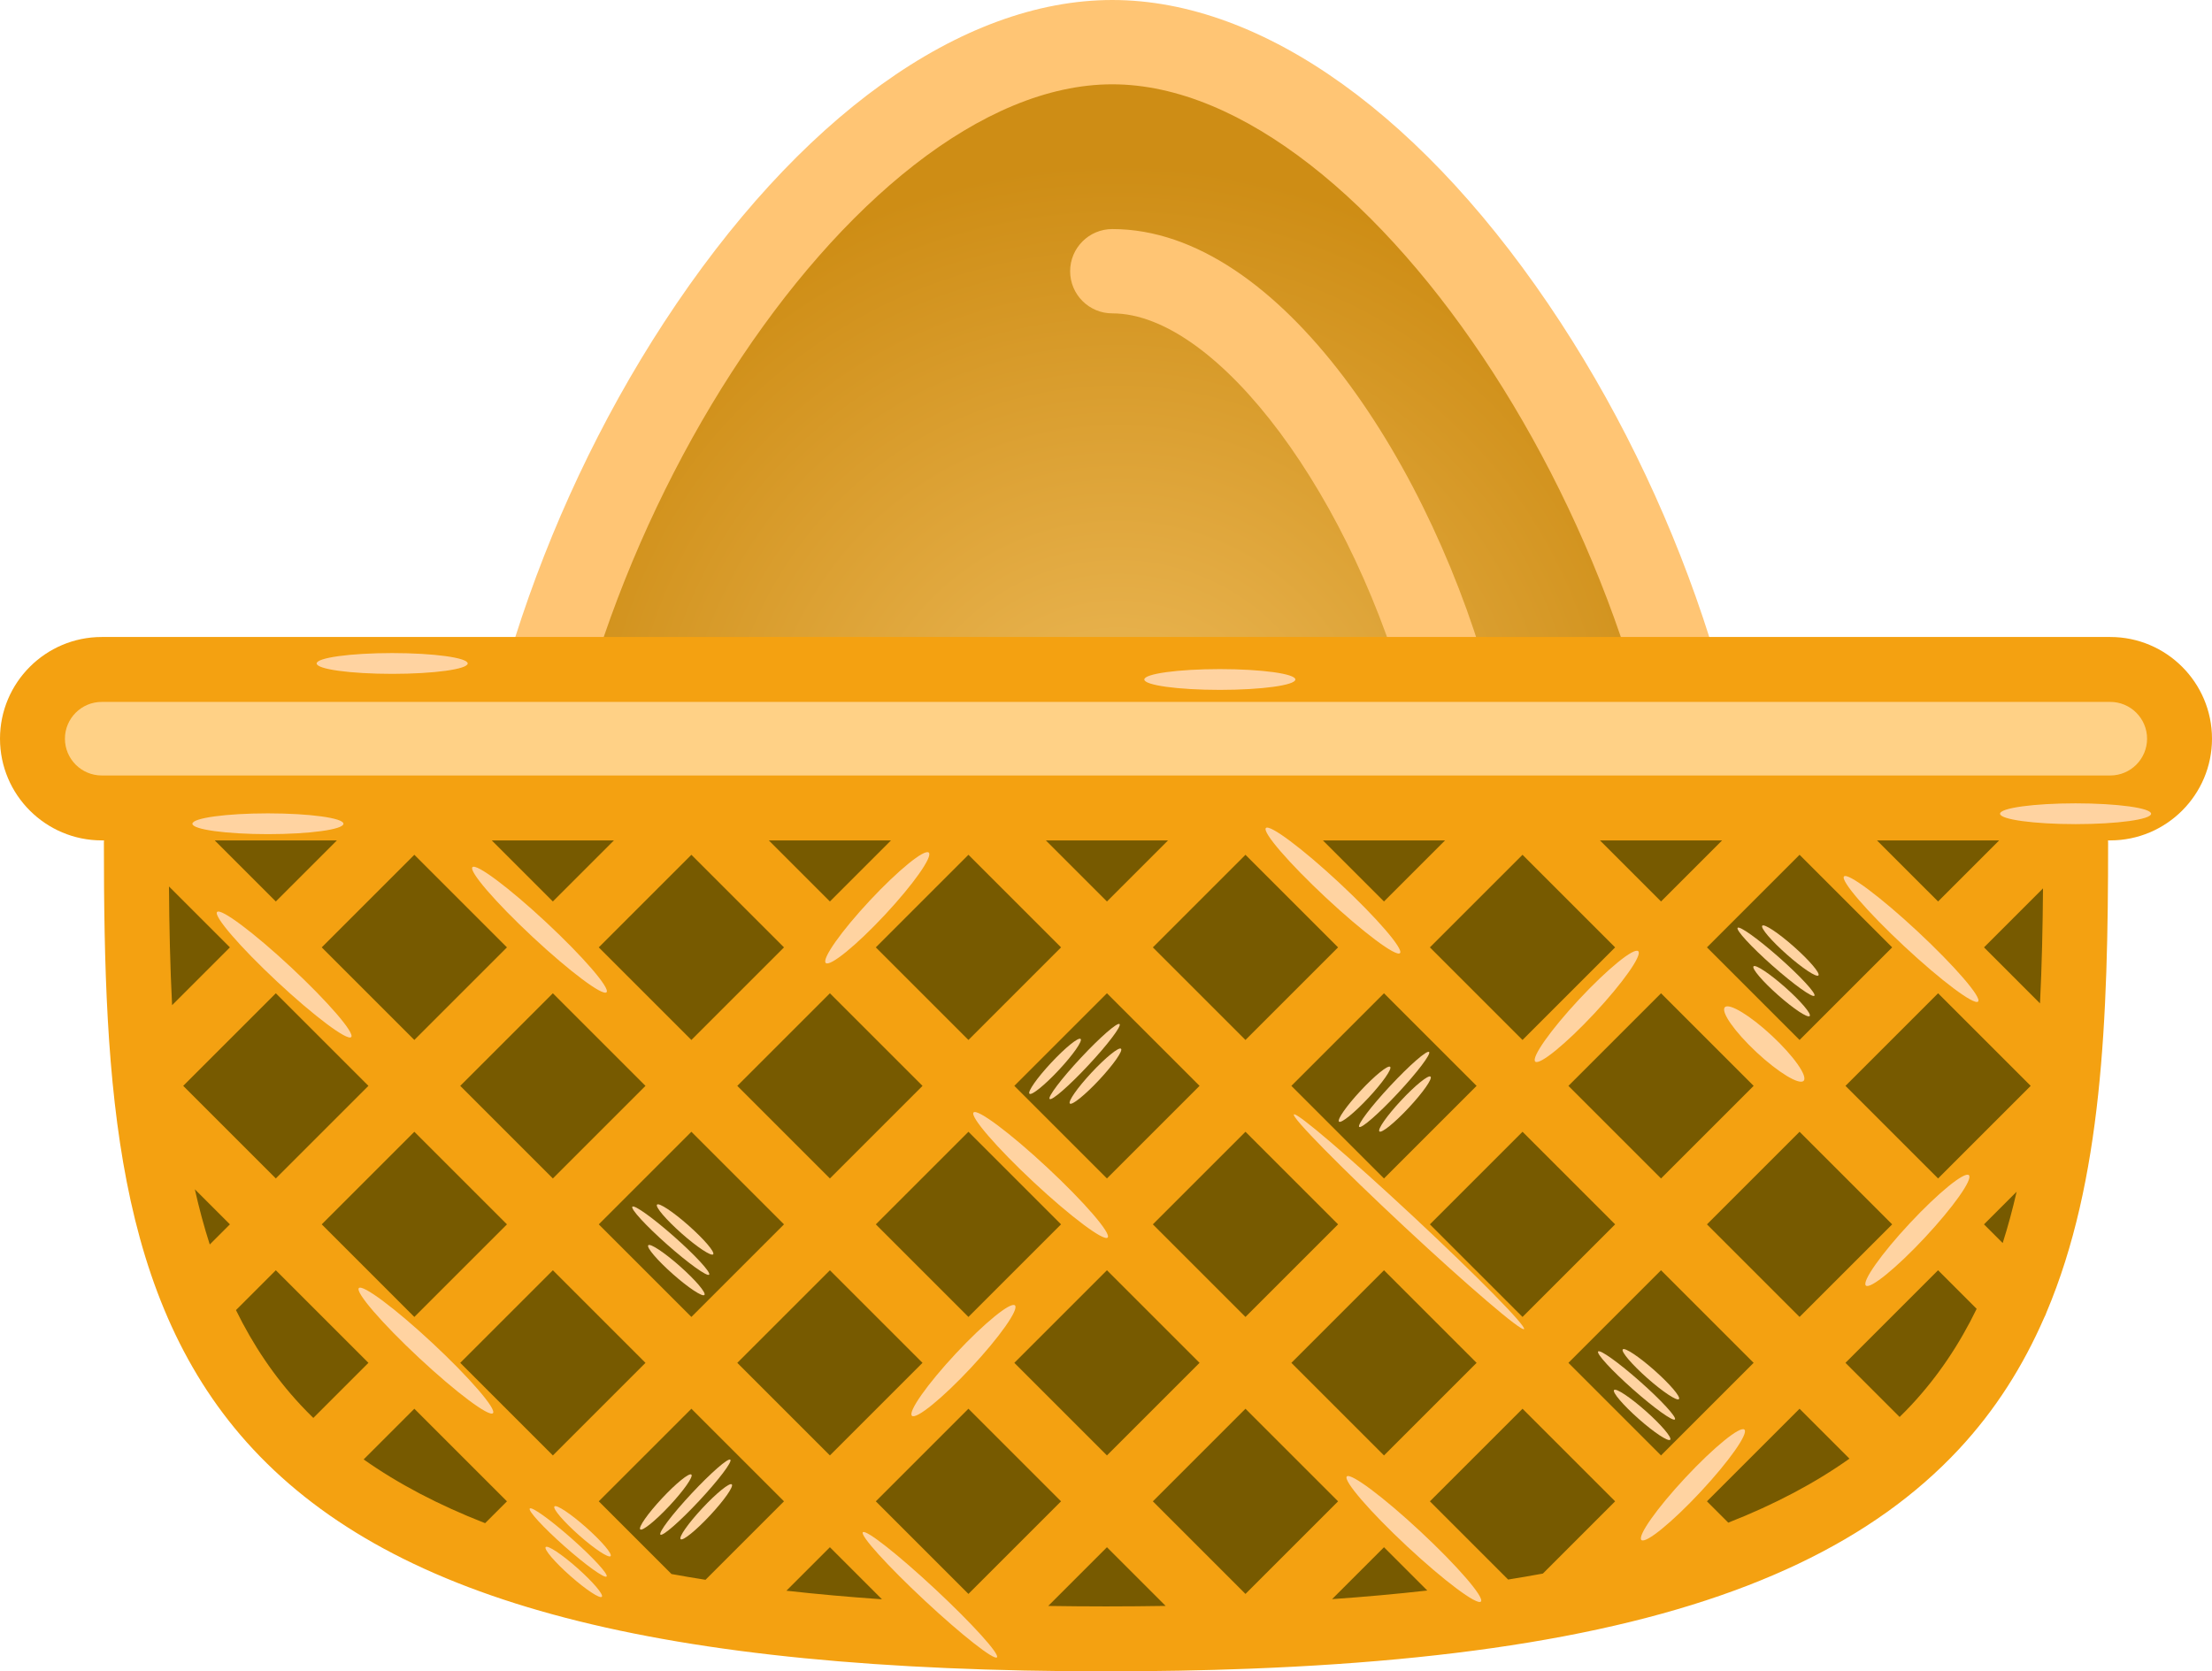 <?xml version="1.0" encoding="utf-8"?>
<svg viewBox="32.398 46.473 419.69 317.18" xmlns="http://www.w3.org/2000/svg" xmlns:bx="https://boxy-svg.com">
  <defs>
    <radialGradient gradientUnits="userSpaceOnUse" cx="124.514" cy="148.52" r="117.366" id="gradient-0" spreadMethod="pad" gradientTransform="matrix(1, 0, 0, 1, 82.406, 39.792)">
      <stop offset="0" style="stop-color: rgba(238, 187, 91, 1)"/>
      <stop offset="1" style="stop-color: rgba(206, 141, 21, 1)"/>
    </radialGradient>
  </defs>
  <g transform="matrix(0.821, 0, 0, 0.821, -2.838, 167.36)" style=""/>
  <g transform="matrix(0.821, 0, 0, 0.821, -2.838, 167.36)" style=""/>
  <g transform="matrix(0.821, 0, 0, 0.821, -2.838, 167.36)" style=""/>
  <g transform="matrix(0.821, 0, 0, 0.821, -2.838, 167.36)" style=""/>
  <g transform="matrix(0.821, 0, 0, 0.821, -2.838, 167.36)" style=""/>
  <g transform="matrix(0.821, 0, 0, 0.821, -2.838, 167.36)" style=""/>
  <g transform="matrix(0.821, 0, 0, 0.821, -2.838, 167.36)" style=""/>
  <g transform="matrix(0.821, 0, 0, 0.821, -2.838, 167.36)" style=""/>
  <g transform="matrix(0.821, 0, 0, 0.821, -2.838, 167.36)" style=""/>
  <g transform="matrix(0.821, 0, 0, 0.821, -2.838, 167.36)" style=""/>
  <g transform="matrix(0.821, 0, 0, 0.821, -2.838, 167.36)" style=""/>
  <g transform="matrix(0.821, 0, 0, 0.821, -2.838, 167.36)" style=""/>
  <g transform="matrix(0.821, 0, 0, 0.821, -2.838, 167.36)" style=""/>
  <g transform="matrix(0.821, 0, 0, 0.821, -2.838, 167.36)" style=""/>
  <g transform="matrix(0.821, 0, 0, 0.821, -2.838, 167.36)" style=""/>
  <g transform="matrix(1, 0, 0, 1, 58.406, 39.91)"/>
  <g transform="matrix(1, 0, 0, 1, 58.406, 39.91)"/>
  <g transform="matrix(1, 0, 0, 1, 58.406, 39.91)"/>
  <g transform="matrix(1, 0, 0, 1, 58.406, 39.91)"/>
  <g transform="matrix(1, 0, 0, 1, 58.406, 39.91)"/>
  <g transform="matrix(1, 0, 0, 1, 58.406, 39.91)"/>
  <g transform="matrix(1, 0, 0, 1, 58.406, 39.91)"/>
  <g transform="matrix(1, 0, 0, 1, 58.406, 39.91)"/>
  <g transform="matrix(1, 0, 0, 1, 58.406, 39.91)"/>
  <g transform="matrix(1, 0, 0, 1, 58.406, 39.91)"/>
  <g transform="matrix(1, 0, 0, 1, 58.406, 39.91)"/>
  <g transform="matrix(1, 0, 0, 1, 58.406, 39.91)"/>
  <g transform="matrix(1, 0, 0, 1, 58.406, 39.91)"/>
  <g transform="matrix(1, 0, 0, 1, 58.406, 39.91)"/>
  <g transform="matrix(1, 0, 0, 1, 58.406, 39.91)"/>
  <g transform="matrix(1, 0, 0, 1, -0, -0)" bx:origin="0.501 0.725">
    <g transform="matrix(1, 0, 0, 1, 37.59, 6.563)">
      <path style="stroke: rgb(0, 0, 0); fill: url(#gradient-0); paint-order: stroke;" d="M 174.847 57.378 L 110.701 131.744 L 89.554 215.275 L 109.644 290.699 L 183.658 331.23 L 279.876 313.96 L 324.285 245.938 L 310.892 159.588 L 258.729 72.533 L 207.272 45.395 L 174.847 57.378 Z"/>
      <path d="M 278.059 171.597 C 279.174 175.872 276.613 180.243 272.337 181.358 C 271.66 181.534 270.981 181.619 270.312 181.619 C 266.759 181.619 263.516 179.235 262.577 175.637 C 251.794 134.302 225.815 99.381 205.848 99.381 C 201.43 99.381 197.848 95.799 197.848 91.381 C 197.848 86.963 201.43 83.381 205.848 83.381 C 237.802 83.38 266.902 128.831 278.059 171.597 Z M 329.36 222.422 C 329.36 254.776 319.632 282.03 301.229 301.238 C 279.897 323.503 247.806 334.792 205.848 334.792 C 163.889 334.792 131.798 323.503 110.465 301.238 C 92.062 282.03 82.334 254.775 82.334 222.422 C 82.334 183.355 96.712 138 120.796 101.099 C 146.176 62.212 177.176 39.91 205.848 39.91 C 234.52 39.91 265.519 62.212 290.898 101.098 C 314.982 138 329.36 183.355 329.36 222.422 Z M 313.36 222.422 C 313.36 146.169 255.082 55.91 205.848 55.91 C 156.613 55.91 98.334 146.169 98.334 222.422 C 98.334 250.57 106.523 273.997 122.019 290.169 C 140.216 309.162 168.42 318.792 205.848 318.792 C 243.275 318.792 271.479 309.162 289.676 290.169 C 305.17 273.997 313.36 250.57 313.36 222.422 Z" style="fill: rgb(255, 197, 116);"/>
    </g>
    <g transform="matrix(1, 0, 0, 1, 34.606, 1.783)">
      <path style="stroke: rgb(0, 0, 0); fill: rgb(119, 90, 0);" d="M 24.158 199.852 L 29.899 266.718 L 44.421 309.269 L 90.011 340.676 L 152.487 355.197 L 228.133 356.886 L 305.468 346.755 L 354.436 325.479 L 383.141 287.994 L 390.571 244.092 L 390.571 198.839 L 24.158 199.852 Z"/>
      <path style="stroke: rgb(0, 0, 0); fill: rgb(255, 209, 134);" d="M 12.338 171.822 L 3.896 184.655 L 15.715 197.15 L 402.39 198.163 L 414.548 182.966 L 404.079 171.147 L 12.338 171.822 Z"/>
      <path d="M 398.182 165.577 L 397.771 165.577 L 17.504 165.577 L 17.093 165.577 C 6.451 165.577 -2.208 174.235 -2.208 184.877 C -2.208 195.52 6.451 204.178 17.093 204.178 L 17.524 204.178 C 17.515 204.315 17.504 204.45 17.504 204.589 C 17.504 250.959 19.635 291.629 45.826 319.73 C 72.99 348.874 122.894 361.87 207.637 361.87 C 217.11 361.87 226.145 361.707 234.764 361.377 C 234.766 361.377 234.769 361.377 234.772 361.377 C 234.806 361.377 234.838 361.373 234.871 361.372 C 257.494 360.504 277.235 358.487 294.395 355.239 C 294.502 355.222 294.608 355.201 294.714 355.177 C 329.282 348.591 353.356 336.993 369.448 319.729 C 376.419 312.249 381.672 303.871 385.648 294.739 C 385.822 294.422 385.963 294.094 386.077 293.756 C 396.645 268.764 397.771 238.174 397.771 204.589 C 397.771 204.45 397.759 204.315 397.75 204.178 L 398.182 204.178 C 408.824 204.178 417.482 195.52 417.482 184.877 C 417.482 174.235 408.824 165.577 398.182 165.577 Z M 377.768 280.592 L 374.221 277.045 L 380.412 270.854 C 379.65 274.19 378.773 277.439 377.768 280.592 Z M 325.703 333.655 L 321.657 329.609 L 339.228 312.038 L 348.697 321.507 C 342.156 326.147 334.518 330.194 325.703 333.655 Z M 283.936 344.451 L 269.093 329.608 L 286.664 312.037 L 304.235 329.608 L 290.527 343.317 C 288.373 343.715 286.174 344.092 283.936 344.451 Z M 125.196 343.403 L 111.401 329.608 L 128.972 312.037 L 146.542 329.607 L 131.651 344.498 C 129.462 344.15 127.302 343.789 125.196 343.403 Z M 66.789 321.656 L 76.407 312.038 L 93.979 329.609 L 89.833 333.754 C 81.004 330.308 73.346 326.279 66.789 321.656 Z M 29.852 212.918 L 41.415 224.48 L 30.443 235.452 C 30.071 228.165 29.91 220.64 29.852 212.918 Z M 34.76 270.39 L 41.415 277.044 L 37.592 280.867 C 36.503 277.484 35.569 273.986 34.76 270.39 Z M 32.555 250.762 L 50.126 233.191 L 67.697 250.761 L 50.126 268.332 L 32.555 250.762 Z M 330.516 250.762 L 312.945 268.333 L 295.374 250.762 L 312.945 233.191 L 330.516 250.762 Z M 321.657 224.48 L 339.228 206.909 L 356.799 224.48 L 339.228 242.051 L 321.657 224.48 Z M 260.381 285.756 L 277.952 303.327 L 260.381 320.898 L 242.81 303.327 L 260.381 285.756 Z M 234.099 294.615 L 216.528 277.044 L 234.099 259.474 L 251.67 277.045 L 234.099 294.615 Z M 269.093 277.044 L 286.664 259.473 L 304.235 277.044 L 286.664 294.615 L 269.093 277.044 Z M 286.663 242.051 L 269.092 224.48 L 286.663 206.91 L 304.234 224.481 L 286.663 242.051 Z M 277.952 250.762 L 260.381 268.333 L 242.81 250.762 L 260.381 233.191 L 277.952 250.762 Z M 234.099 242.051 L 216.528 224.481 L 234.099 206.91 L 251.67 224.48 L 234.099 242.051 Z M 225.388 250.762 L 207.817 268.333 L 190.246 250.762 L 207.817 233.191 L 225.388 250.762 Z M 155.253 285.756 L 172.824 303.326 L 155.252 320.897 L 137.682 303.327 L 155.253 285.756 Z M 128.971 294.615 L 111.4 277.044 L 128.971 259.473 L 146.542 277.044 L 128.971 294.615 Z M 163.965 277.044 L 181.536 259.473 L 199.107 277.043 L 181.536 294.614 L 163.965 277.044 Z M 181.535 242.051 L 163.964 224.48 L 181.535 206.909 L 199.106 224.48 L 181.535 242.051 Z M 172.824 250.762 L 155.253 268.333 L 137.682 250.762 L 155.253 233.191 L 172.824 250.762 Z M 128.971 242.051 L 111.4 224.48 L 128.971 206.91 L 146.542 224.481 L 128.971 242.051 Z M 120.261 250.762 L 102.689 268.333 L 85.118 250.762 L 102.689 233.192 L 120.261 250.762 Z M 76.407 242.051 L 58.836 224.481 L 76.407 206.91 L 93.979 224.48 L 76.407 242.051 Z M 76.407 259.474 L 93.979 277.045 L 76.407 294.616 L 58.836 277.045 L 76.407 259.474 Z M 102.689 285.756 L 120.261 303.327 L 102.689 320.898 L 85.118 303.327 L 102.689 285.756 Z M 155.253 338.319 L 165.132 348.198 C 158.835 347.762 152.791 347.221 147 346.571 L 155.253 338.319 Z M 163.964 329.608 L 181.535 312.037 L 199.106 329.608 L 181.535 347.179 L 163.964 329.608 Z M 190.246 303.326 L 207.817 285.756 L 225.388 303.327 L 207.817 320.898 L 190.246 303.326 Z M 234.099 312.038 L 251.67 329.609 L 234.099 347.18 L 216.528 329.609 L 234.099 312.038 Z M 260.381 338.32 L 268.595 346.534 C 262.826 347.187 256.804 347.73 250.531 348.169 L 260.381 338.32 Z M 312.945 320.897 L 295.374 303.326 L 312.945 285.755 L 330.516 303.326 L 312.945 320.897 Z M 321.657 277.044 L 339.228 259.473 L 356.799 277.044 L 339.228 294.615 L 321.657 277.044 Z M 347.939 250.762 L 365.51 233.191 L 383.081 250.762 L 365.51 268.333 L 347.939 250.762 Z M 374.221 224.48 L 385.419 213.282 C 385.36 220.755 385.202 228.043 384.849 235.109 L 374.221 224.48 Z M 365.509 215.769 L 353.918 204.178 L 377.1 204.178 L 365.509 215.769 Z M 312.945 215.769 L 301.354 204.178 L 324.536 204.178 L 312.945 215.769 Z M 260.381 215.769 L 248.79 204.178 L 271.972 204.178 L 260.381 215.769 Z M 207.817 215.769 L 196.226 204.178 L 219.408 204.178 L 207.817 215.769 Z M 155.253 215.769 L 143.662 204.178 L 166.844 204.178 L 155.253 215.769 Z M 102.689 215.769 L 91.098 204.178 L 114.281 204.178 L 102.689 215.769 Z M 50.125 215.769 L 38.534 204.178 L 61.717 204.178 L 50.125 215.769 Z M 42.564 293.317 L 50.125 285.755 L 67.697 303.326 L 57.24 313.782 C 56.416 312.979 55.614 312.162 54.839 311.33 C 49.808 305.932 45.784 299.9 42.564 293.317 Z M 196.675 349.462 L 207.818 338.319 L 218.955 349.456 C 215.248 349.513 211.49 349.55 207.638 349.55 C 203.908 349.55 200.269 349.515 196.675 349.462 Z M 360.436 311.33 C 359.718 312.1 358.975 312.857 358.214 313.602 L 347.938 303.326 L 365.509 285.755 L 372.829 293.075 C 369.589 299.753 365.529 305.866 360.436 311.33 Z M 398.182 191.859 L 17.093 191.859 C 13.244 191.859 10.112 188.727 10.112 184.877 C 10.112 181.028 13.244 177.896 17.093 177.896 L 398.182 177.896 C 402.031 177.896 405.163 181.028 405.163 184.877 C 405.163 188.727 402.031 191.859 398.182 191.859 Z" style="stroke-width: 2px; fill: rgb(244, 161, 17); stroke: rgba(239, 195, 83, 0);"/>
      <ellipse style="stroke: rgb(251, 192, 124); stroke-width: 0px; fill: rgb(255, 211, 161);" cx="70.774" cy="63.376" rx="17.404" ry="1.895" transform="matrix(0.731, 0.682, -0.682, 0.731, 43.19, 135.037)"/>
      <ellipse style="stroke: rgb(251, 192, 124); stroke-width: 0px; fill: rgb(255, 211, 161);" cx="70.774" cy="63.376" rx="17.404" ry="1.895" transform="matrix(0.731, 0.682, -0.682, 0.731, 91.638, 126.532)"/>
      <ellipse style="stroke: rgb(251, 192, 124); stroke-width: 0px; fill: rgb(255, 211, 161);" cx="70.774" cy="63.376" rx="17.404" ry="1.895" transform="matrix(0.731, 0.682, -0.682, 0.731, 70.088, 206.412)"/>
      <ellipse style="stroke: rgb(251, 192, 124); stroke-width: 0px; fill: rgb(255, 211, 161);" cx="70.774" cy="63.376" rx="17.404" ry="1.895" transform="matrix(0.731, 0.682, -0.682, 0.731, 186.718, 173.082)"/>
      <ellipse style="stroke: rgb(251, 192, 124); stroke-width: 0px; fill: rgb(255, 211, 161);" cx="70.774" cy="63.376" rx="29.866" ry="1.287" transform="matrix(0.731, 0.682, -0.682, 0.731, 256.605, 181.956)"/>
      <ellipse style="stroke: rgb(251, 192, 124); stroke-width: 0px; fill: rgb(255, 211, 161);" cx="70.774" cy="63.376" rx="17.404" ry="1.895" transform="matrix(0.731, 0.682, -0.682, 0.731, 242.182, 119.104)"/>
      <ellipse style="stroke: rgb(251, 192, 124); stroke-width: 0px; fill: rgb(255, 211, 161);" cx="70.774" cy="63.376" rx="17.404" ry="1.895" transform="matrix(0.731, 0.682, -0.682, 0.731, 257.534, 242.164)"/>
      <ellipse style="stroke: rgb(251, 192, 124); stroke-width: 0px; fill: rgb(255, 211, 161);" cx="70.774" cy="63.376" rx="17.404" ry="1.473" transform="matrix(0.731, 0.682, -0.682, 0.731, 165.712, 252.75)"/>
      <ellipse style="stroke: rgb(251, 192, 124); stroke-width: 0px; fill: rgb(255, 211, 161);" cx="70.774" cy="63.376" rx="10.23" ry="2.142" transform="matrix(0.731, 0.682, -0.682, 0.731, 324.016, 148.225)"/>
      <ellipse style="stroke: rgb(251, 192, 124); stroke-width: 0px; fill: rgb(255, 211, 161);" cx="70.774" cy="63.376" rx="17.404" ry="1.895" transform="matrix(0.731, 0.682, -0.682, 0.731, 351.871, 128.293)"/>
      <ellipse style="stroke: rgb(251, 192, 124); stroke-width: 0px; fill: rgb(255, 211, 161);" cx="70.774" cy="63.376" rx="1.972" ry="14.33" transform="matrix(0.731, 0.682, -0.682, 0.731, 290.336, 141.084)"/>
      <ellipse style="stroke: rgb(251, 192, 124); stroke-width: 0px; fill: rgb(255, 211, 161);" cx="70.774" cy="63.376" rx="1.972" ry="14.33" transform="matrix(0.731, 0.682, -0.682, 0.731, 172.077, 208.304)"/>
      <ellipse style="stroke: rgb(251, 192, 124); stroke-width: 0px; fill: rgb(255, 211, 161);" cx="70.774" cy="63.376" rx="1.972" ry="14.33" transform="matrix(0.731, 0.682, -0.682, 0.731, 155.727, 122.371)"/>
      <ellipse style="stroke: rgb(251, 192, 124); stroke-width: 0px; fill: rgb(255, 211, 161);" cx="70.774" cy="63.376" rx="1.972" ry="14.33" transform="matrix(0.731, 0.682, -0.682, 0.731, 310.482, 231.879)"/>
      <ellipse style="stroke: rgb(251, 192, 124); stroke-width: 0px; fill: rgb(255, 211, 161);" cx="70.774" cy="63.376" rx="1.972" ry="14.33" transform="matrix(0.731, 0.682, -0.682, 0.731, 353.069, 183.589)"/>
      <ellipse style="stroke: rgb(251, 192, 124); stroke-width: 0px; fill: rgb(255, 211, 161);" cx="70.774" cy="63.376" rx="1.972" ry="14.33" transform="matrix(0, 1, -1, 0, 292.614, 102.868)"/>
      <ellipse style="stroke: rgb(251, 192, 124); stroke-width: 0px; fill: rgb(255, 211, 161);" cx="70.774" cy="63.376" rx="1.972" ry="14.33" transform="matrix(0, 1, -1, 0, 135.577, 99.826)"/>
      <ellipse style="stroke: rgb(251, 192, 124); stroke-width: 0px; fill: rgb(255, 211, 161);" cx="70.774" cy="63.376" rx="1.972" ry="14.33" transform="matrix(0, 1, -1, 0, 112.003, 130.245)"/>
      <ellipse style="stroke: rgb(251, 192, 124); stroke-width: 0px; fill: rgb(255, 211, 161);" cx="70.774" cy="63.376" rx="1.972" ry="14.33" transform="matrix(0, 1, -1, 0, 454.974, 128.344)"/>
      <ellipse style="stroke: rgb(251, 192, 124); stroke-width: 0px; fill: rgb(255, 211, 161);" cx="70.774" cy="63.376" rx="1.001" ry="7.114" transform="matrix(0.731, 0.682, -0.682, 0.731, 255.85, 159.616)"/>
      <ellipse style="stroke: rgb(251, 192, 124); stroke-width: 0px; fill: rgb(255, 211, 161);" cx="70.774" cy="63.376" rx="1.001" ry="7.114" transform="matrix(0.731, 0.682, -0.682, 0.731, 248.184, 157.754)"/>
      <ellipse style="stroke: rgb(251, 192, 124); stroke-width: 0px; fill: rgb(255, 211, 161);" cx="70.774" cy="63.376" rx="1.001" ry="9.727" transform="matrix(0.731, 0.682, -0.682, 0.731, 253.793, 156.842)"/>
      <ellipse style="stroke: rgb(251, 192, 124); stroke-width: 0px; fill: rgb(255, 211, 161);" cx="70.774" cy="63.376" rx="1.001" ry="7.114" transform="matrix(0.731, 0.682, -0.682, 0.731, 197.122, 154.323)"/>
      <ellipse style="stroke: rgb(251, 192, 124); stroke-width: 0px; fill: rgb(255, 211, 161);" cx="70.774" cy="63.376" rx="1.001" ry="7.114" transform="matrix(0.731, 0.682, -0.682, 0.731, 189.457, 152.461)"/>
      <ellipse style="stroke: rgb(251, 192, 124); stroke-width: 0px; fill: rgb(255, 211, 161);" cx="70.774" cy="63.376" rx="1.001" ry="9.727" transform="matrix(0.731, 0.682, -0.682, 0.731, 195.065, 151.549)"/>
      <ellipse style="stroke: rgb(251, 192, 124); stroke-width: 0px; fill: rgb(255, 211, 161);" cx="70.774" cy="63.376" rx="1.001" ry="7.114" transform="matrix(0.731, 0.682, -0.682, 0.731, 123.272, 236.995)"/>
      <ellipse style="stroke: rgb(251, 192, 124); stroke-width: 0px; fill: rgb(255, 211, 161);" cx="70.774" cy="63.376" rx="1.001" ry="7.114" transform="matrix(0.731, 0.682, -0.682, 0.731, 115.606, 235.134)"/>
      <ellipse style="stroke: rgb(251, 192, 124); stroke-width: 0px; fill: rgb(255, 211, 161);" cx="70.774" cy="63.376" rx="1.001" ry="9.727" transform="matrix(0.731, 0.682, -0.682, 0.731, 121.215, 234.221)"/>
      <ellipse style="stroke: rgb(251, 192, 124); stroke-width: 0px; fill: rgb(255, 211, 161);" cx="70.774" cy="63.376" rx="1.001" ry="7.114" transform="matrix(0.663, -0.749, 0.749, 0.663, 33.385, 289.007)"/>
      <ellipse style="stroke: rgb(251, 192, 124); stroke-width: 0px; fill: rgb(255, 211, 161);" cx="70.774" cy="63.376" rx="1.001" ry="7.114" transform="matrix(0.663, -0.749, 0.749, 0.663, 31.725, 296.719)"/>
      <ellipse style="stroke: rgb(251, 192, 124); stroke-width: 0px; fill: rgb(255, 211, 161);" cx="70.774" cy="63.376" rx="1.001" ry="9.727" transform="matrix(0.663, -0.749, 0.749, 0.663, 30.665, 291.136)"/>
      <ellipse style="stroke: rgb(251, 192, 124); stroke-width: 0px; fill: rgb(255, 211, 161);" cx="70.774" cy="63.376" rx="1.001" ry="7.114" transform="matrix(0.663, -0.749, 0.749, 0.663, 216.625, 316.48)"/>
      <ellipse style="stroke: rgb(251, 192, 124); stroke-width: 0px; fill: rgb(255, 211, 161);" cx="70.774" cy="63.376" rx="1.001" ry="7.114" transform="matrix(0.663, -0.749, 0.749, 0.663, 214.965, 324.192)"/>
      <ellipse style="stroke: rgb(251, 192, 124); stroke-width: 0px; fill: rgb(255, 211, 161);" cx="70.774" cy="63.376" rx="1.001" ry="9.727" transform="matrix(0.663, -0.749, 0.749, 0.663, 213.906, 318.609)"/>
      <ellipse style="stroke: rgb(251, 192, 124); stroke-width: 0px; fill: rgb(255, 211, 161);" cx="70.774" cy="63.376" rx="1.001" ry="7.114" transform="matrix(0.663, -0.749, 0.749, 0.663, 243.09, 236.076)"/>
      <ellipse style="stroke: rgb(251, 192, 124); stroke-width: 0px; fill: rgb(255, 211, 161);" cx="70.774" cy="63.376" rx="1.001" ry="7.114" transform="matrix(0.663, -0.749, 0.749, 0.663, 241.43, 243.788)"/>
      <ellipse style="stroke: rgb(251, 192, 124); stroke-width: 0px; fill: rgb(255, 211, 161);" cx="70.774" cy="63.376" rx="1.001" ry="9.727" transform="matrix(0.663, -0.749, 0.749, 0.663, 240.371, 238.205)"/>
      <ellipse style="stroke: rgb(251, 192, 124); stroke-width: 0px; fill: rgb(255, 211, 161);" cx="70.774" cy="63.376" rx="1.001" ry="7.114" transform="matrix(0.663, -0.749, 0.749, 0.663, 13.923, 346.285)"/>
      <ellipse style="stroke: rgb(251, 192, 124); stroke-width: 0px; fill: rgb(255, 211, 161);" cx="70.774" cy="63.376" rx="1.001" ry="7.114" transform="matrix(0.663, -0.749, 0.749, 0.663, 12.263, 353.997)"/>
      <ellipse style="stroke: rgb(251, 192, 124); stroke-width: 0px; fill: rgb(255, 211, 161);" cx="70.774" cy="63.376" rx="1.001" ry="9.727" transform="matrix(0.663, -0.749, 0.749, 0.663, 11.204, 348.414)"/>
    </g>
  </g>
</svg>